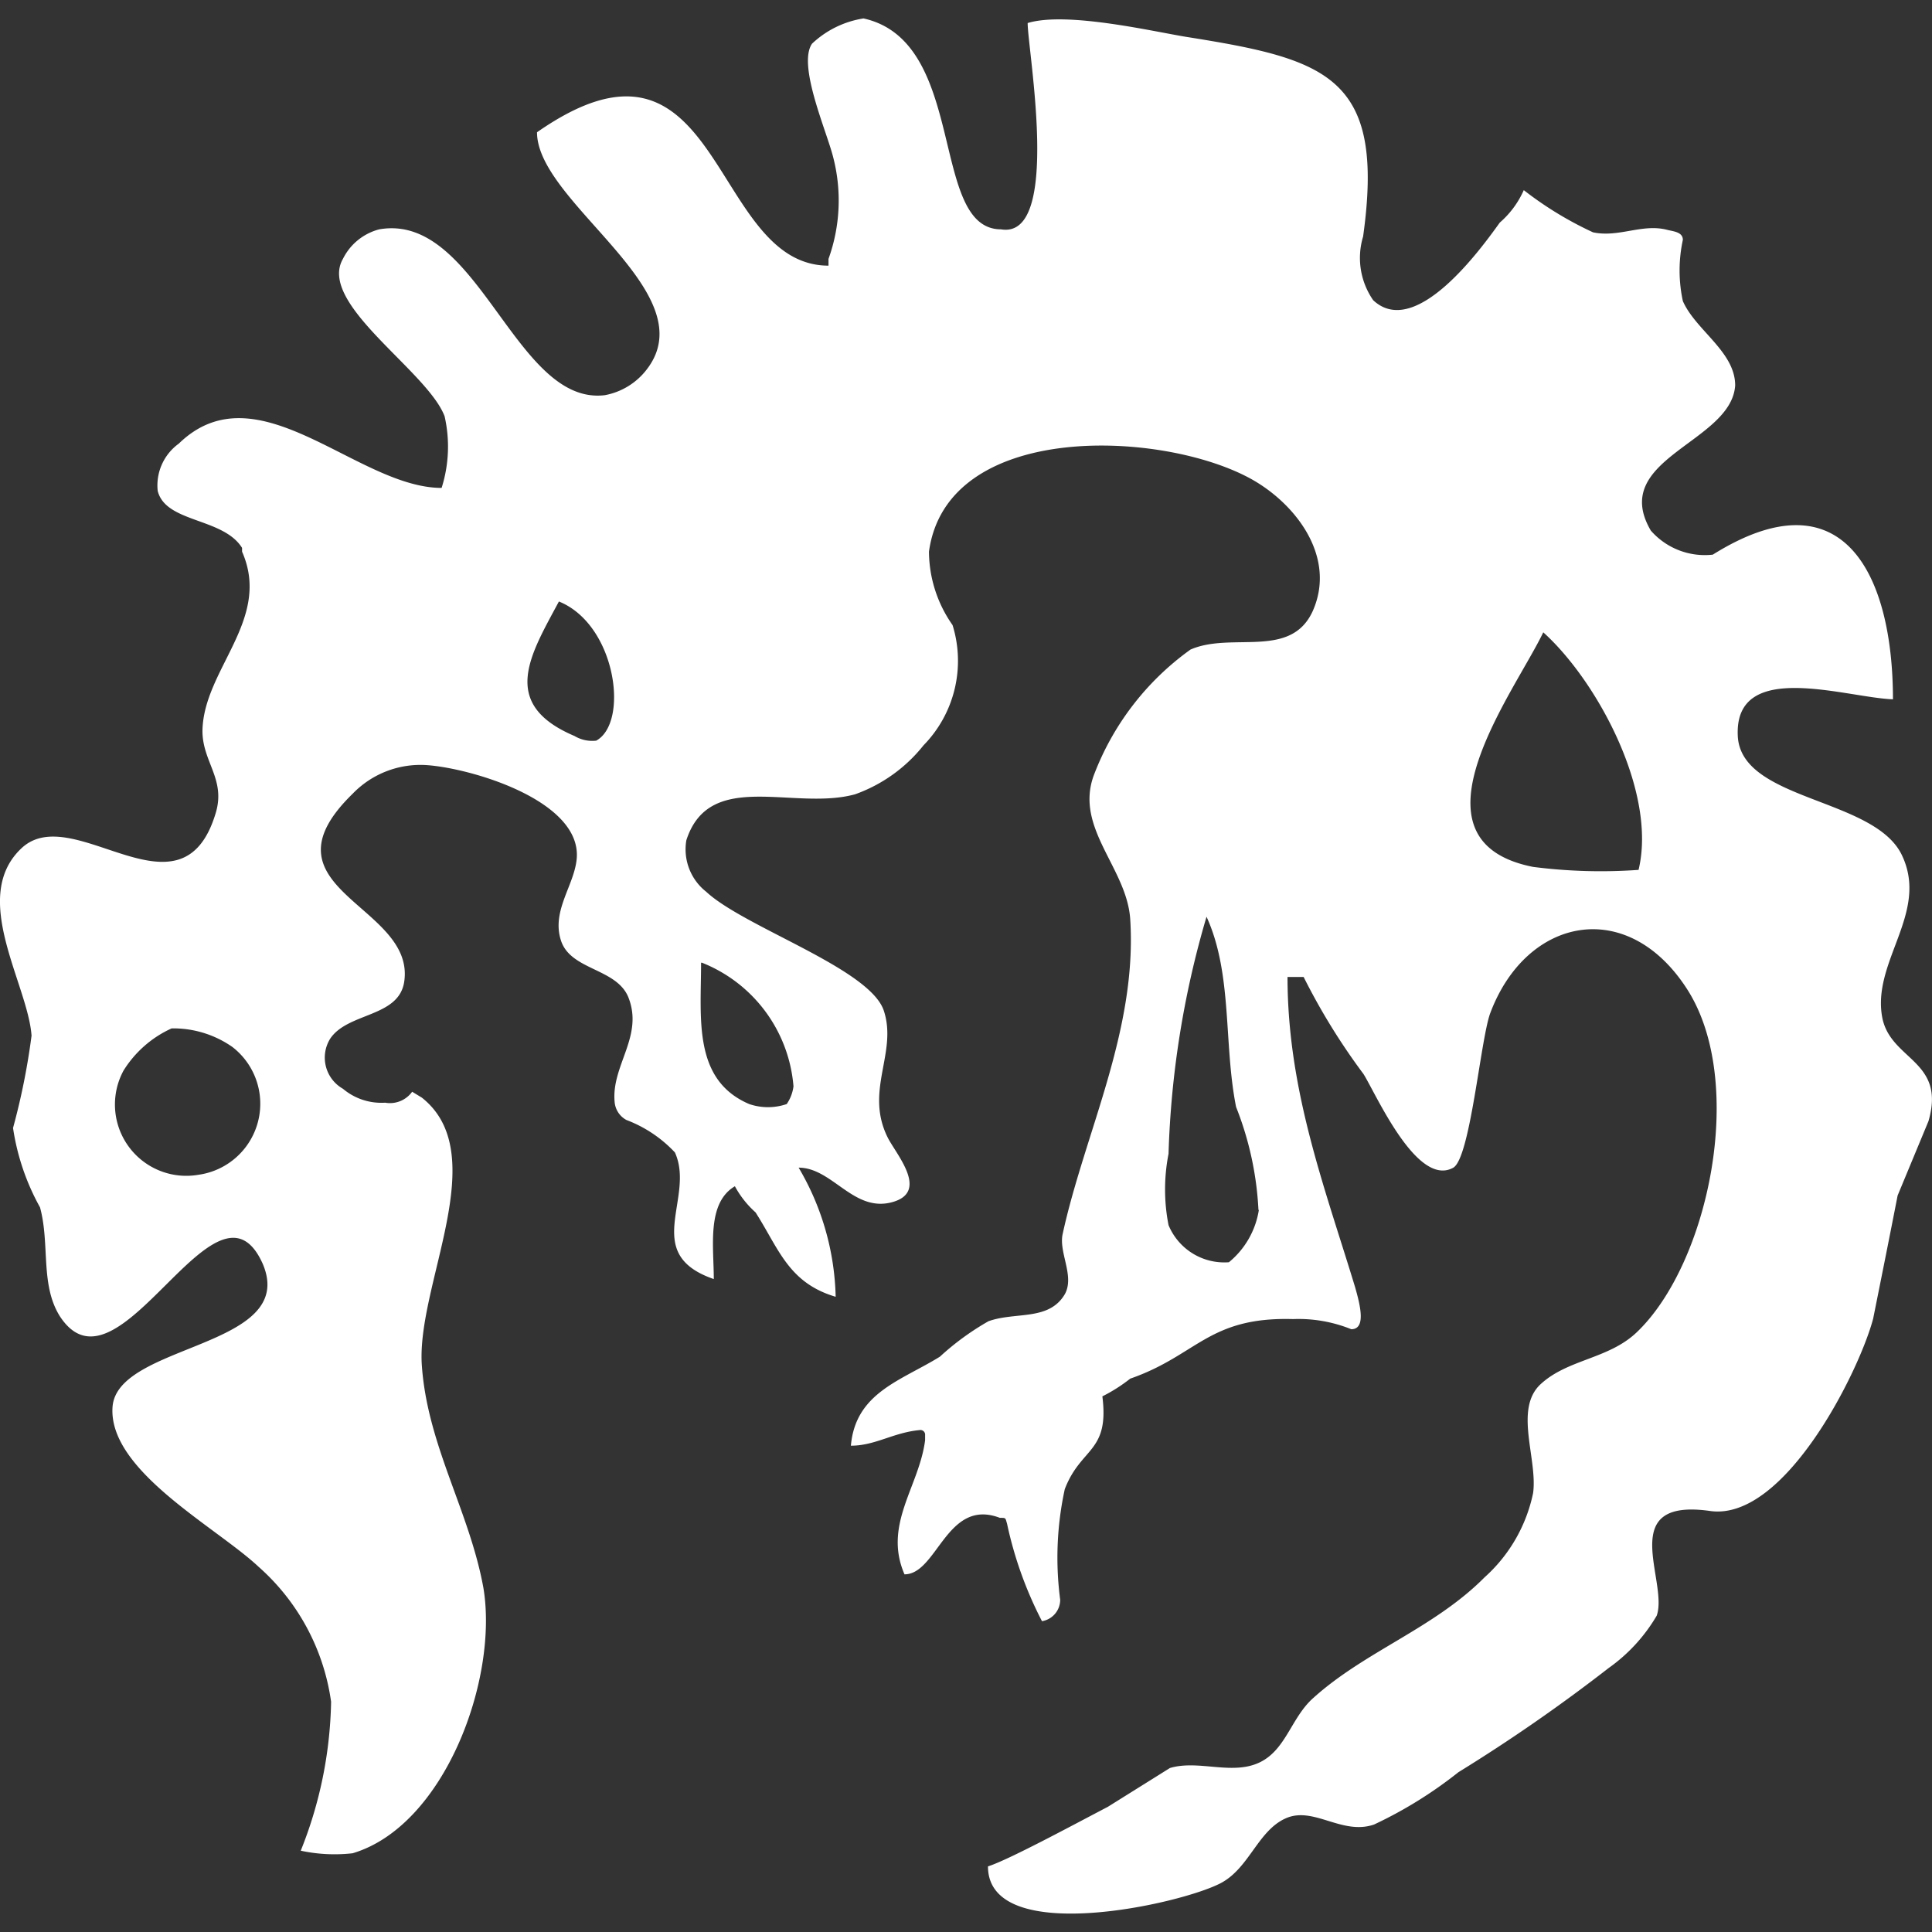 <svg role="img" viewBox="0 0 24 24" xmlns="http://www.w3.org/2000/svg"><rect x="0" y="0" width="24" height="24" fill="#333333" stroke="none"/><title>Paradox Interactive</title><path fill="white" d="M23.384 12.65c-.141-.703.587-1.31.241-2.029-.345-.718-2.012-.67-2.038-1.488-.037-.949 1.347-.466 1.928-.446 0-1.52-.597-2.824-2.238-1.797a.89.89 0 0 1-.77-.299c-.524-.896 1.001-1.09 1.048-1.803 0-.42-.492-.686-.65-1.048a1.8 1.8 0 0 1 0-.76c0-.1-.12-.105-.199-.126-.309-.078-.597.1-.917.032a4.4 4.4 0 0 1-.86-.524 1.15 1.15 0 0 1-.298.403c-.23.32-1.048 1.457-1.573.964a.92.92 0 0 1-.125-.791C17.21.952 16.493.737 14.742.459c-.42-.068-1.489-.32-1.976-.173 0 .335.425 2.689-.33 2.563-.896 0-.409-2.332-1.709-2.62a1.2 1.2 0 0 0-.64.314c-.183.267.184 1.09.263 1.41a2.14 2.14 0 0 1-.058 1.263V3.3C8.814 3.3 8.977.034 6.671 1.643c0 .876 2.096 1.982 1.368 2.94a.85.85 0 0 1-.525.326c-1.116.136-1.572-2.275-2.803-2.06a.7.7 0 0 0-.451.367c-.32.555 1.048 1.389 1.263 1.955a1.7 1.7 0 0 1-.037.89c-1.048 0-2.285-1.503-3.265-.55a.64.64 0 0 0-.262.587c.1.399.812.33 1.048.708v.047c.372.844-.482 1.462-.492 2.228 0 .382.288.597.167 1.011-.42 1.426-1.771-.162-2.416.446s.079 1.682.126 2.327a8.5 8.5 0 0 1-.23 1.147 2.9 2.9 0 0 0 .335.986c.125.456 0 .959.246 1.352.729 1.121 1.944-1.94 2.521-.65.445 1.048-1.808.985-1.866 1.777-.057.791 1.29 1.493 1.814 1.986a2.74 2.74 0 0 1 .901 1.677 5.2 5.2 0 0 1-.377 1.85 2 2 0 0 0 .644.032c1.143-.34 1.814-2.165 1.625-3.297-.173-.954-.697-1.771-.765-2.767s.89-2.62 0-3.323l-.12-.073a.34.34 0 0 1-.336.136.74.74 0 0 1-.524-.173.445.445 0 0 1-.157-.624c.22-.325.843-.262.917-.697.157-.964-1.86-1.153-.64-2.343a1.17 1.17 0 0 1 .928-.356c.566.042 1.934.45 1.855 1.174-.036.33-.314.64-.194 1.006.12.367.682.341.834.697.199.488-.21.85-.168 1.305a.28.28 0 0 0 .147.226 1.6 1.6 0 0 1 .602.403c.257.566-.43 1.258.483 1.573 0-.404-.09-.944.262-1.153a1.2 1.2 0 0 0 .257.325c.288.45.408.875.995 1.048a3.3 3.3 0 0 0-.46-1.604c.418 0 .68.556 1.157.43s.048-.603-.052-.807c-.288-.582.126-1.049-.047-1.573s-1.735-1.037-2.207-1.478a.67.67 0 0 1-.246-.639c.288-.891 1.336-.362 2.096-.571a1.9 1.9 0 0 0 .85-.608 1.5 1.5 0 0 0 .361-1.494 1.6 1.6 0 0 1-.293-.912c.22-1.604 2.814-1.515 3.946-.933.577.294 1.127.975.823 1.667-.273.608-1.006.257-1.52.482a3.4 3.4 0 0 0-1.205 1.572c-.231.65.414 1.143.456 1.777.089 1.384-.566 2.657-.839 3.91-.052.23.152.524.026.75-.199.335-.613.214-.948.335a3.3 3.3 0 0 0-.603.44c-.482.299-1.048.446-1.106 1.106.304 0 .524-.163.854-.194a.058.058 0 0 1 .068.063v.063c-.073.576-.524 1.048-.256 1.666.408 0 .524-.953 1.184-.702.079 0 .068 0 .09.073a4.8 4.8 0 0 0 .434 1.211.27.27 0 0 0 .226-.267 4 4 0 0 1 .057-1.373c.2-.524.556-.451.467-1.153a2 2 0 0 0 .346-.22c.833-.289.97-.77 2.023-.74a1.75 1.75 0 0 1 .723.126c.183 0 .115-.288.047-.524-.372-1.226-.839-2.437-.839-3.852h.2a8 8 0 0 0 .744 1.206c.157.251.665 1.415 1.116 1.163.21-.126.336-1.572.456-1.913.446-1.2 1.704-1.462 2.448-.304s.267 3.417-.63 4.266c-.35.33-.853.33-1.189.64-.335.309-.037.927-.094 1.352a1.93 1.93 0 0 1-.603 1.048c-.629.634-1.483.917-2.128 1.499-.278.246-.34.655-.681.807-.34.152-.75-.042-1.1.063l-.771.482c-.472.247-1.237.66-1.489.74 0 1.005 2.406.47 2.899.204.35-.19.456-.65.802-.802.345-.152.697.215 1.095.078a5.3 5.3 0 0 0 1.048-.65 21 21 0 0 0 1.866-1.294 2.1 2.1 0 0 0 .597-.65c.152-.425-.524-1.473.671-1.3.923.12 1.845-1.735 2.018-2.39.105-.524.204-1.016.304-1.53l.383-.923c.22-.754-.462-.754-.572-1.278M2.462 14.594a.886.886 0 0 1-.928-1.294 1.37 1.37 0 0 1 .598-.525 1.28 1.28 0 0 1 .755.231.891.891 0 0 1-.425 1.588m4.942-5.393a.43.43 0 0 1-.267-.058c-.938-.398-.55-1.006-.194-1.671.713.288.875 1.509.461 1.73m1.316 2.757a1.81 1.81 0 0 1 1.137 1.536.5.5 0 0 1-.084.22.72.72 0 0 1-.466 0c-.702-.3-.598-1.064-.598-1.756Zm6.918 3.071a1.05 1.05 0 0 1-.372.65.75.75 0 0 1-.75-.461 2.3 2.3 0 0 1 0-.886 11.6 11.6 0 0 1 .472-2.945c.325.712.21 1.572.367 2.363a4 4 0 0 1 .278 1.28zm4.717-4.224a6.6 6.6 0 0 1-1.31-.037c-1.646-.325-.226-2.175.126-2.914.67.603 1.415 1.986 1.184 2.95"/></svg>
